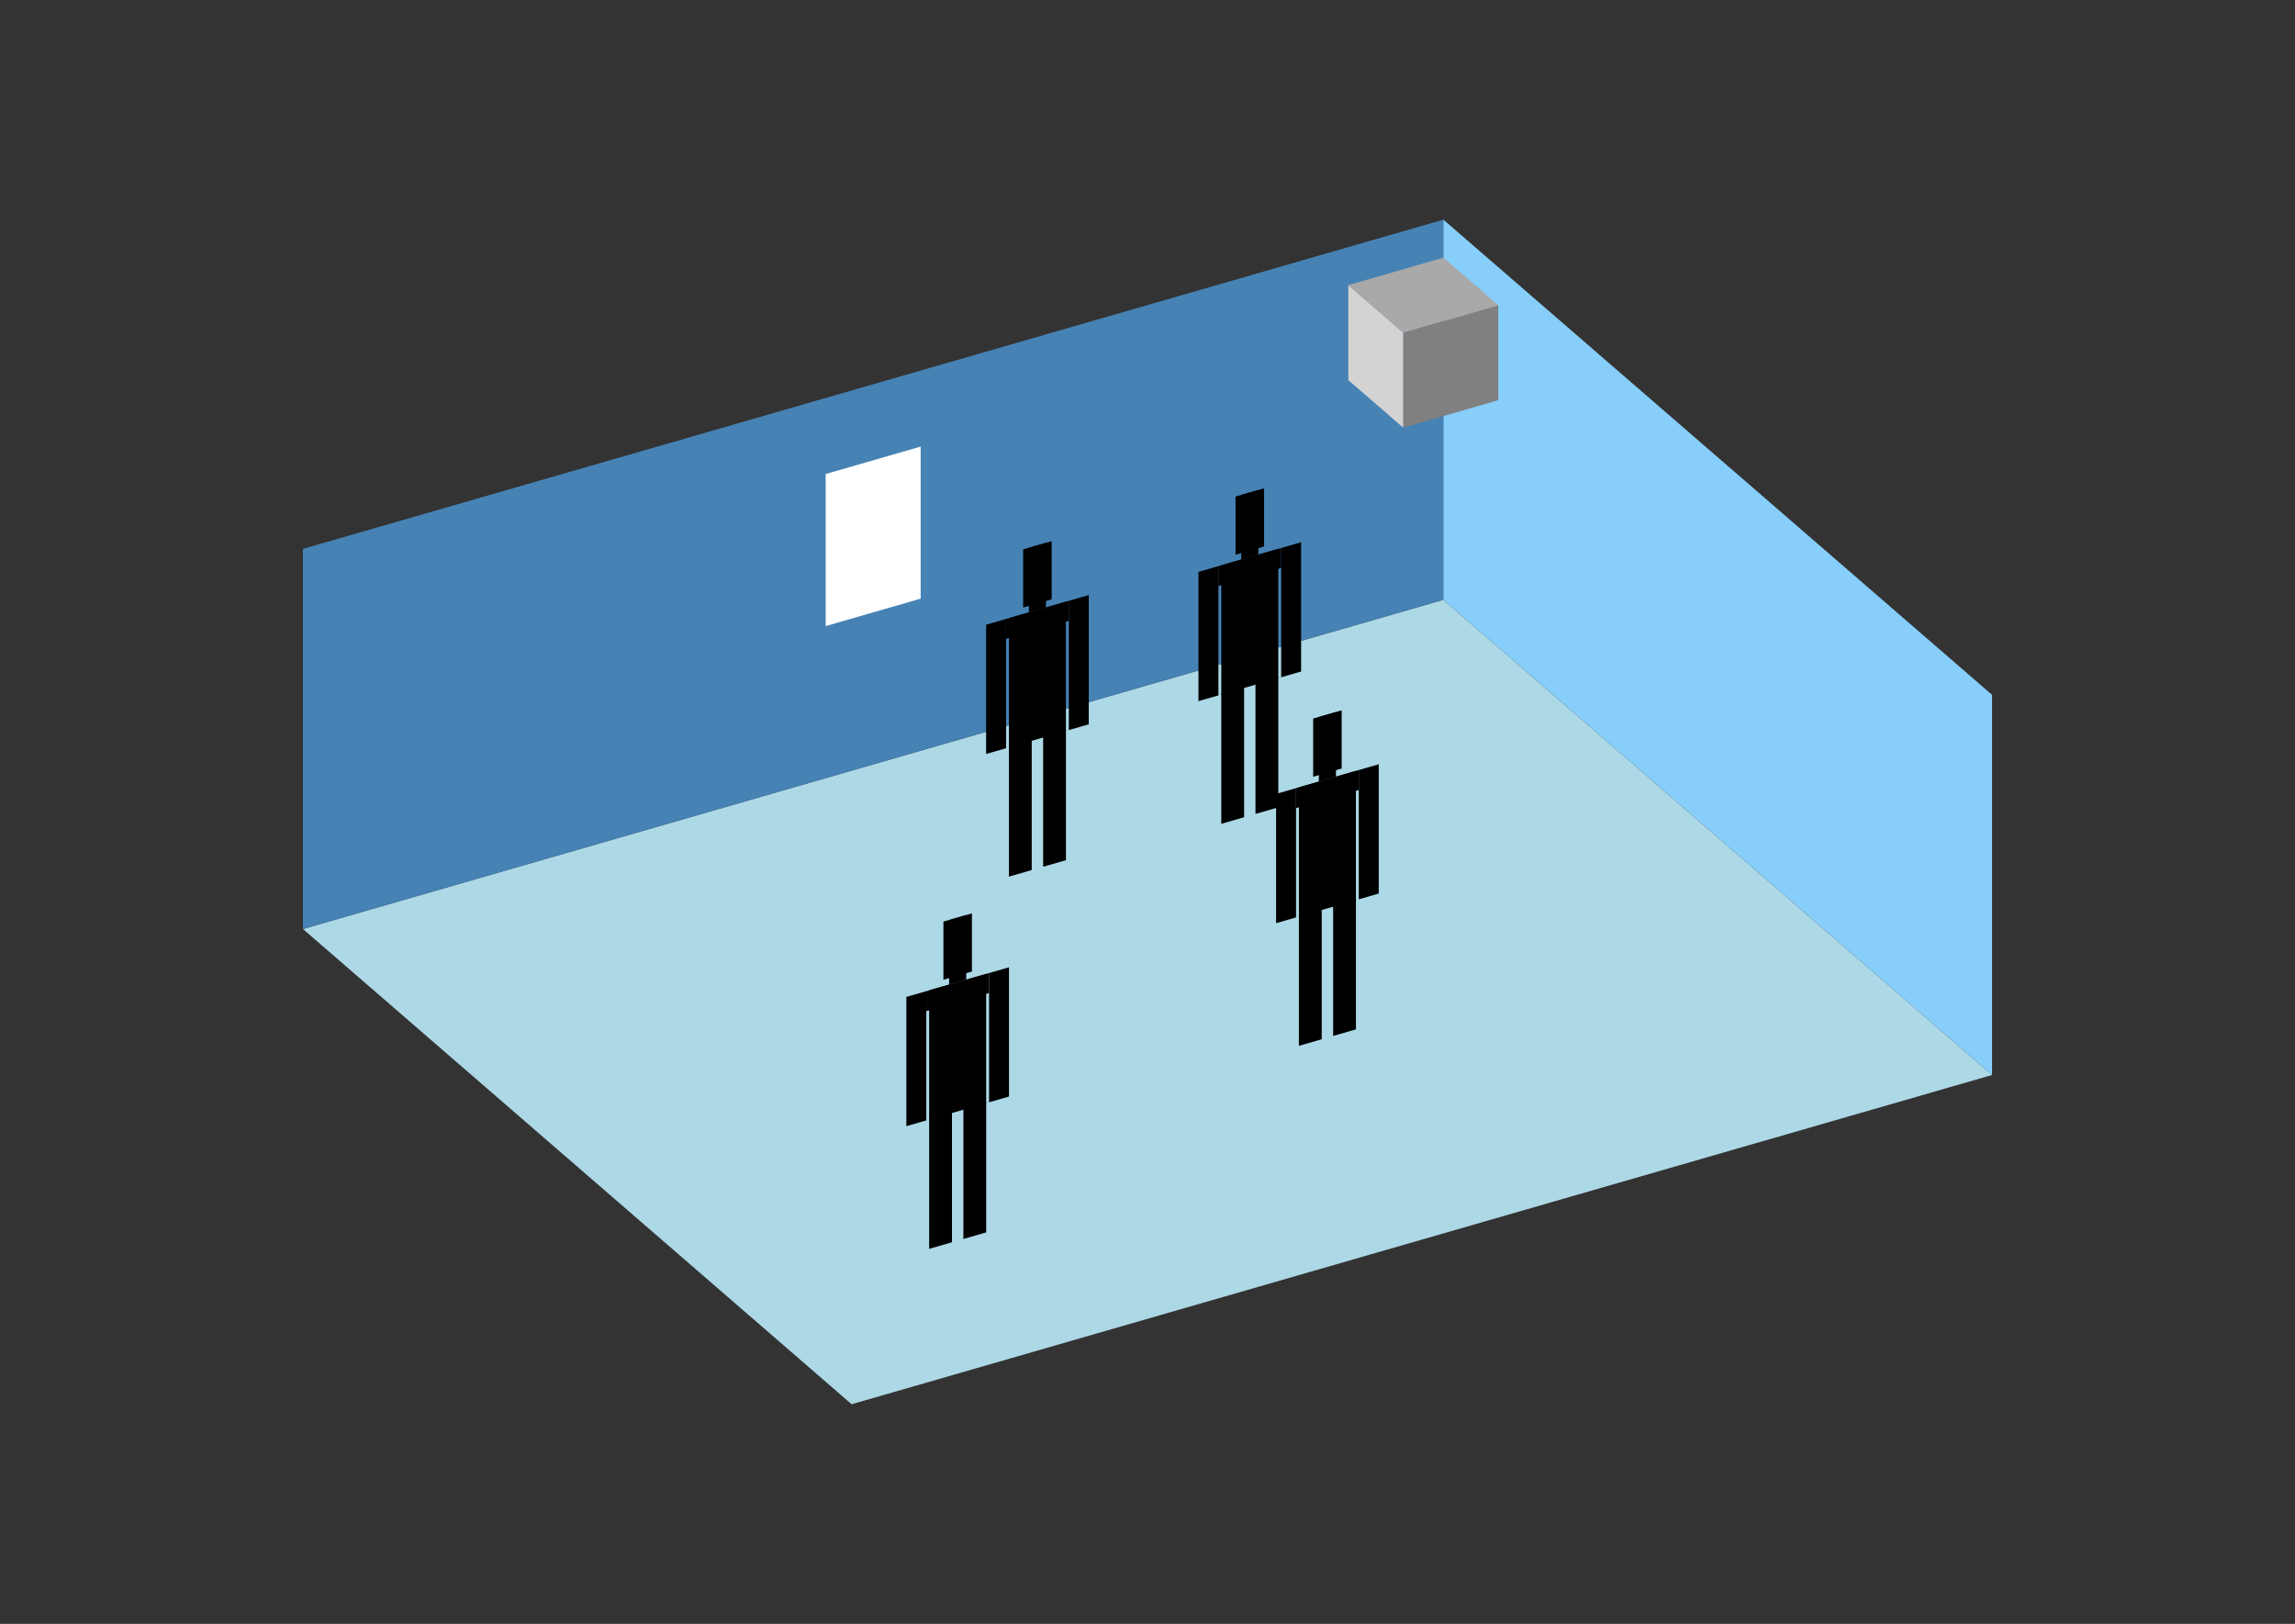 <?xml version="1.0" encoding="UTF-8"?>
<svg
  xmlns="http://www.w3.org/2000/svg"
  width="848"
  height="600"
  style="background-color:white"
>
  <rect width="100%" height="100%" fill="#333333" stroke="none"/>
  <polygon fill="lightblue" points="314.676,518.842 111.936,343.264 533.324,221.62 736.064,397.198" />
  <polygon fill="steelblue" points="111.936,343.264 111.936,202.802 533.324,81.158 533.324,221.62" />
  <polygon fill="lightskyblue" points="736.064,397.198 736.064,256.736 533.324,81.158 533.324,221.62" />
  <polygon fill="white" points="305.072,231.326 305.072,175.141 340.188,165.004 340.188,221.189" />
  <polygon fill="grey" points="518.482,158.014 518.482,122.899 553.598,112.762 553.598,147.877" />
  <polygon fill="lightgrey" points="518.482,158.014 518.482,122.899 498.208,105.341 498.208,140.457" />
  <polygon fill="darkgrey" points="518.482,122.899 498.208,105.341 533.324,95.204 553.598,112.762" />
  <polygon fill="hsl(324.0,50.0%,71.386%)" points="372.797,323.901 372.797,275.666 381.224,273.233 381.224,321.468" />
  <polygon fill="hsl(324.0,50.0%,71.386%)" points="393.866,317.819 393.866,269.584 385.438,272.017 385.438,320.252" />
  <polygon fill="hsl(324.0,50.0%,71.386%)" points="364.369,278.577 364.369,230.819 371.743,228.691 371.743,276.448" />
  <polygon fill="hsl(324.0,50.0%,71.386%)" points="394.92,269.757 394.92,222 402.294,219.871 402.294,267.629" />
  <polygon fill="hsl(324.0,50.0%,71.386%)" points="371.743,236.065 371.743,228.691 394.92,222 394.92,229.375" />
  <polygon fill="hsl(324.0,50.0%,71.386%)" points="372.797,276.144 372.797,228.387 393.866,222.304 393.866,270.062" />
  <polygon fill="hsl(324.0,50.0%,71.386%)" points="378.064,224.478 378.064,202.987 388.599,199.946 388.599,221.437" />
  <polygon fill="hsl(324.0,50.0%,71.386%)" points="380.171,226.258 380.171,202.379 386.492,200.555 386.492,224.433" />
  <polygon fill="hsl(324.0,50.0%,70.716%)" points="451.261,304.385 451.261,256.15 459.689,253.717 459.689,301.952" />
  <polygon fill="hsl(324.0,50.0%,70.716%)" points="472.331,298.303 472.331,250.068 463.903,252.501 463.903,300.736" />
  <polygon fill="hsl(324.0,50.0%,70.716%)" points="442.834,259.061 442.834,211.303 450.208,209.175 450.208,256.932" />
  <polygon fill="hsl(324.0,50.0%,70.716%)" points="473.384,250.241 473.384,202.484 480.759,200.355 480.759,248.113" />
  <polygon fill="hsl(324.0,50.0%,70.716%)" points="450.208,216.549 450.208,209.175 473.384,202.484 473.384,209.858" />
  <polygon fill="hsl(324.0,50.0%,70.716%)" points="451.261,256.628 451.261,208.87 472.331,202.788 472.331,250.545" />
  <polygon fill="hsl(324.0,50.0%,70.716%)" points="456.529,204.962 456.529,183.471 467.063,180.43 467.063,201.921" />
  <polygon fill="hsl(324.0,50.0%,70.716%)" points="458.636,206.742 458.636,182.863 464.957,181.038 464.957,204.917" />
  <polygon fill="hsl(324.0,50.0%,51.427%)" points="479.945,386.418 479.945,338.183 488.373,335.75 488.373,383.985" />
  <polygon fill="hsl(324.0,50.0%,51.427%)" points="501.015,380.335 501.015,332.101 492.587,334.533 492.587,382.768" />
  <polygon fill="hsl(324.0,50.0%,51.427%)" points="471.518,341.093 471.518,293.336 478.892,291.207 478.892,338.964" />
  <polygon fill="hsl(324.0,50.0%,51.427%)" points="502.068,332.274 502.068,284.517 509.442,282.388 509.442,330.145" />
  <polygon fill="hsl(324.0,50.0%,51.427%)" points="478.892,298.581 478.892,291.207 502.068,284.517 502.068,291.891" />
  <polygon fill="hsl(324.0,50.0%,51.427%)" points="479.945,338.66 479.945,290.903 501.015,284.821 501.015,332.578" />
  <polygon fill="hsl(324.0,50.0%,51.427%)" points="485.213,286.995 485.213,265.504 495.747,262.463 495.747,283.954" />
  <polygon fill="hsl(324.0,50.0%,51.427%)" points="487.32,288.774 487.32,264.896 493.64,263.071 493.64,286.95" />
  <polygon fill="hsl(324.0,50.0%,43.829%)" points="343.325,461.43 343.325,413.195 351.753,410.762 351.753,458.997" />
  <polygon fill="hsl(324.0,50.0%,43.829%)" points="364.394,455.348 364.394,407.113 355.967,409.546 355.967,457.781" />
  <polygon fill="hsl(324.0,50.0%,43.829%)" points="334.897,416.105 334.897,368.348 342.271,366.219 342.271,413.977" />
  <polygon fill="hsl(324.0,50.0%,43.829%)" points="365.448,407.286 365.448,359.529 372.822,357.4 372.822,405.158" />
  <polygon fill="hsl(324.0,50.0%,43.829%)" points="342.271,373.594 342.271,366.219 365.448,359.529 365.448,366.903" />
  <polygon fill="hsl(324.0,50.0%,43.829%)" points="343.325,413.673 343.325,365.915 364.394,359.833 364.394,407.59" />
  <polygon fill="hsl(324.0,50.0%,43.829%)" points="348.592,362.007 348.592,340.516 359.127,337.475 359.127,358.966" />
  <polygon fill="hsl(324.0,50.0%,43.829%)" points="350.699,363.787 350.699,339.908 357.02,338.083 357.02,361.962" />
</svg>
